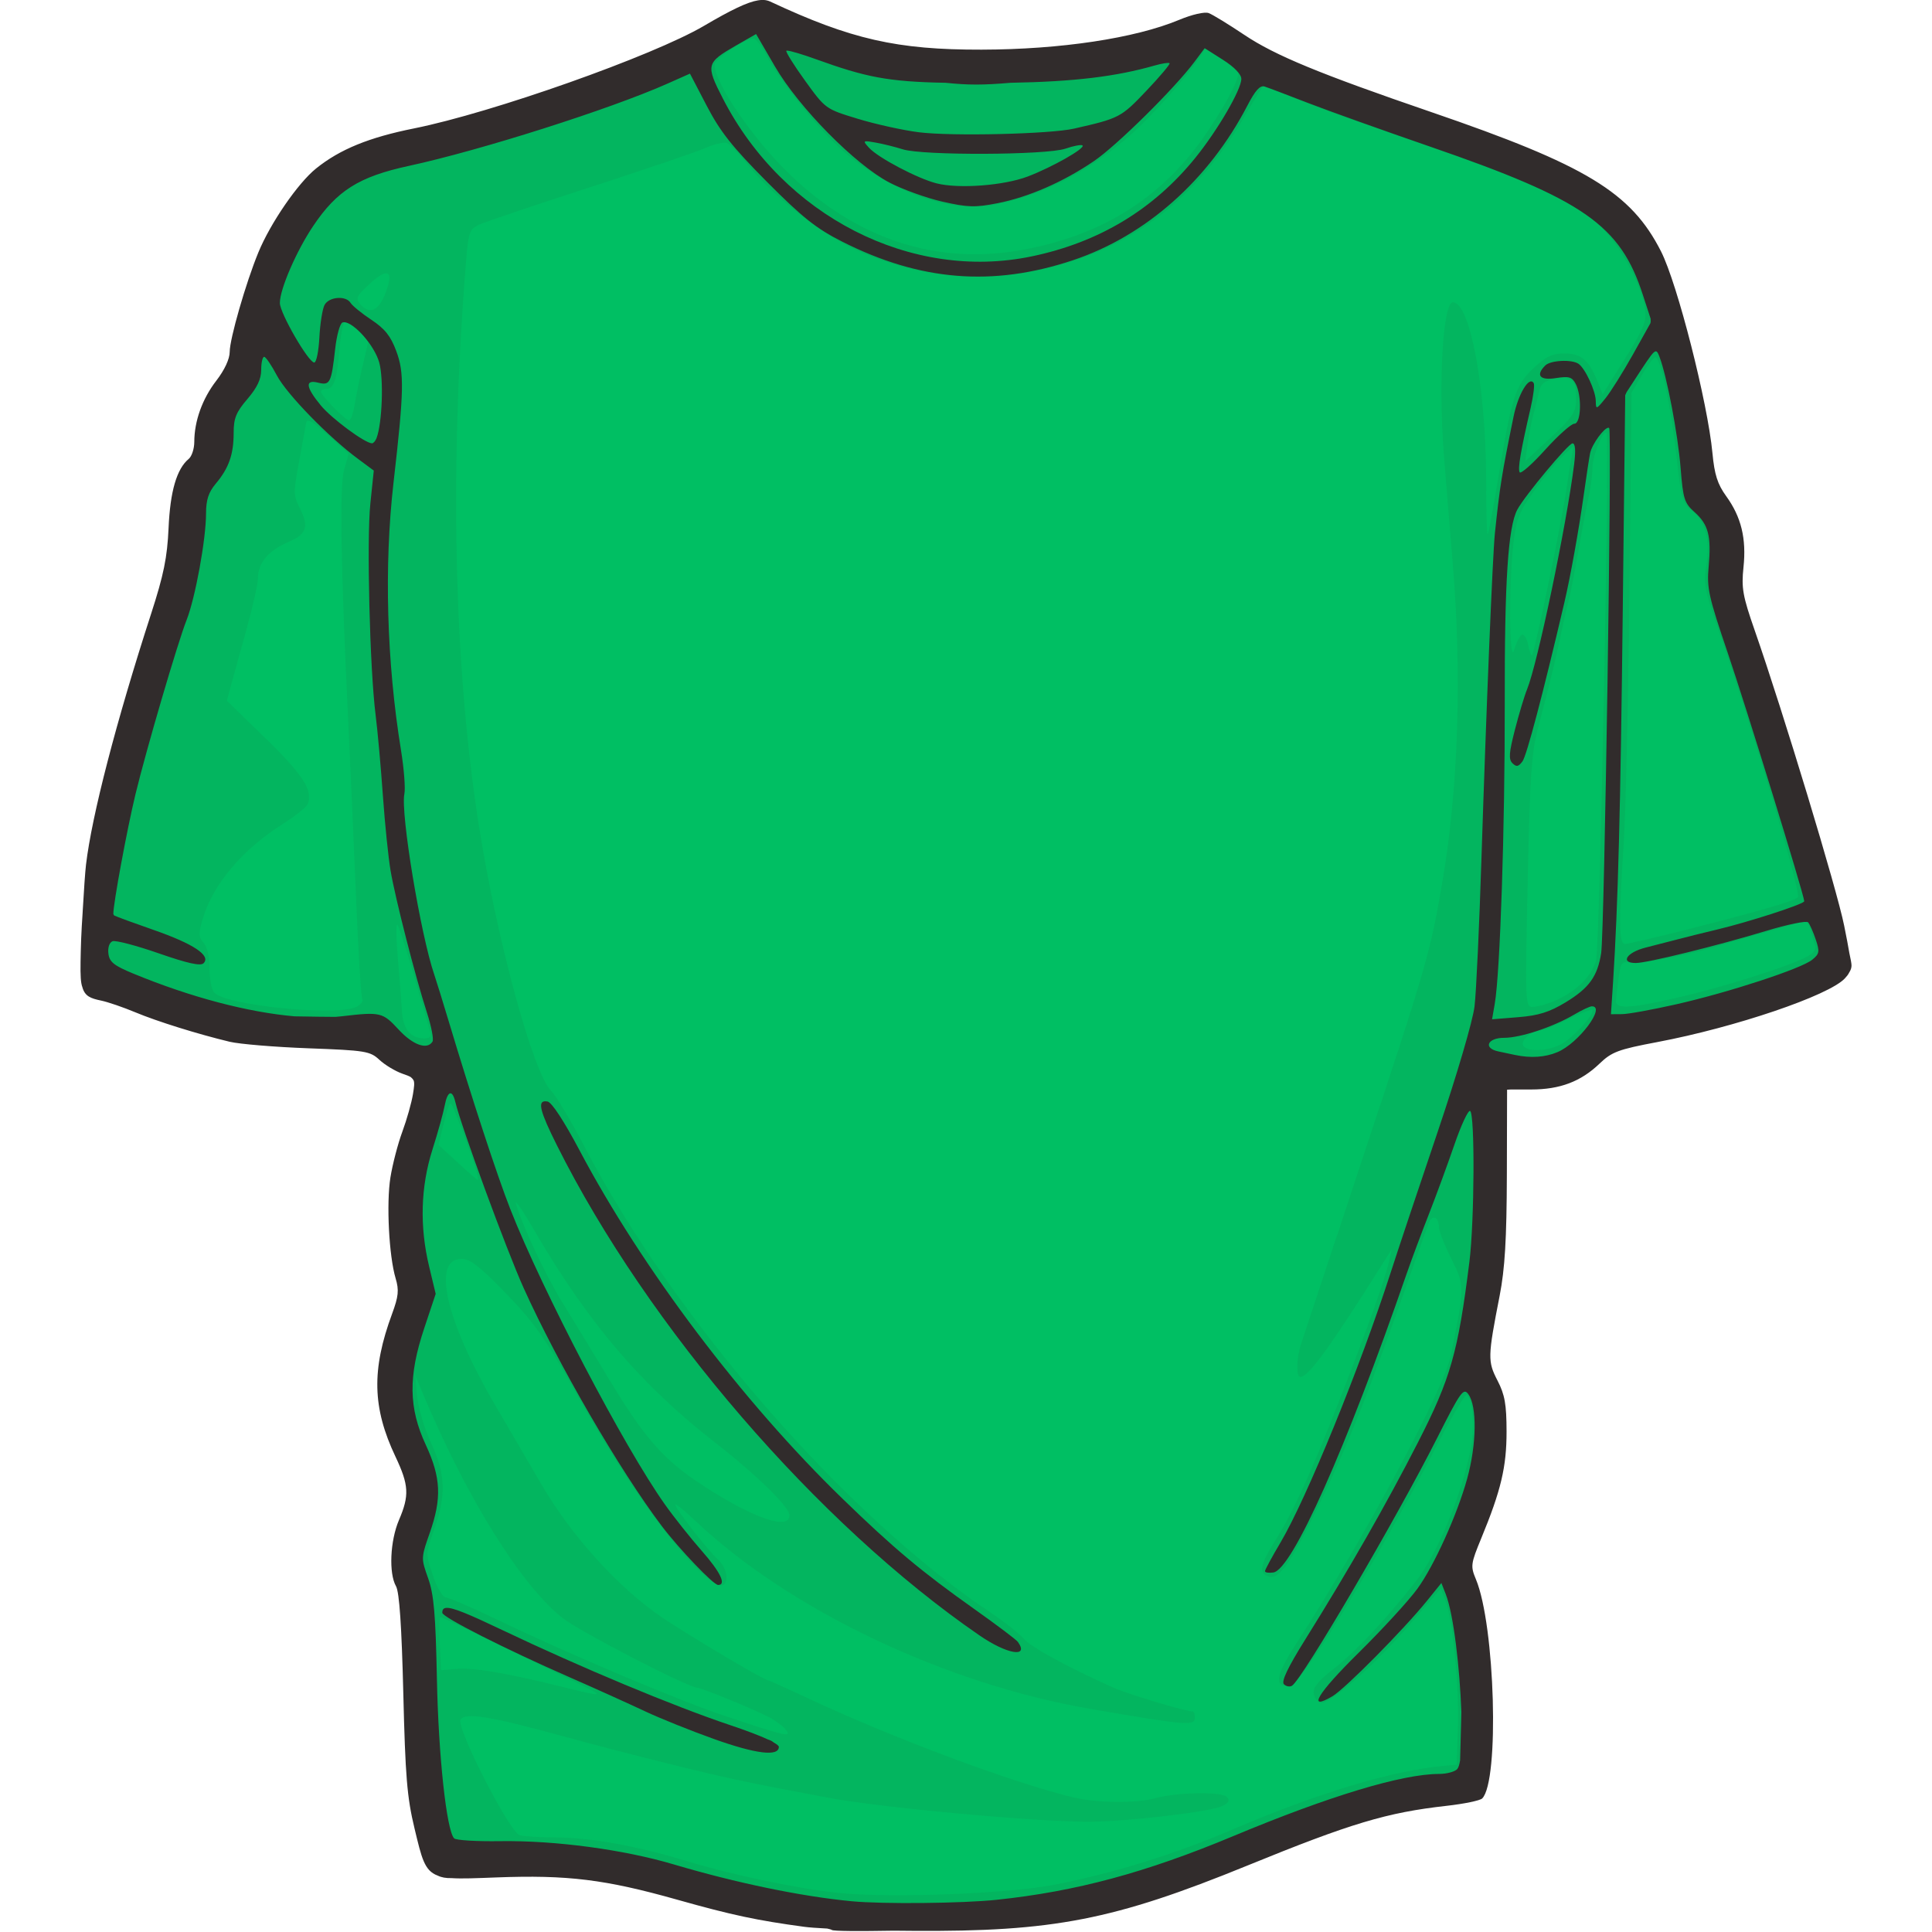 <svg xmlns="http://www.w3.org/2000/svg" xmlns:xlink="http://www.w3.org/1999/xlink" width="500" zoomAndPan="magnify" viewBox="0 0 375 375" height="500" preserveAspectRatio="xMidYMid meet" version="1.0"><defs><clipPath id="7989b0b5df"><path d="M 15.547 0 L 359.797 0 L 359.797 375 L 15.547 375 Z M 15.547 0 " clip-rule="nonzero"/></clipPath></defs><path fill="#00bf63" d="M 147.305 4.434 C 145.777 4.426 139.41 7.781 136.406 10.176 C 134.707 11.535 116.922 18.316 104.703 22.266 C 90.879 26.738 86.918 27.828 79.508 29.23 C 67.906 31.43 61.297 36.523 55.945 47.359 C 54.43 50.43 52.633 55.344 51.953 58.285 C 51.277 61.227 50.402 63.969 50.012 64.367 C 49.621 64.766 49.305 66.512 49.305 68.254 C 49.305 71.301 48.98 71.953 44.34 78.238 C 43.688 79.125 42.883 82.121 42.547 84.91 C 42.102 88.594 41.461 90.508 40.176 91.875 C 38.688 93.461 38.285 95.023 37.699 101.625 C 36.945 110.141 36.586 111.609 31.367 128.203 C 27.352 140.977 24.062 153.574 21.871 164.488 C 20.195 172.828 18.809 185.133 19.324 187.152 C 19.5 187.852 21.082 188.945 22.828 189.582 L 30.277 192.293 C 43.438 197.074 47.652 197.887 60.98 198.195 L 73.809 198.492 L 76.488 201.172 C 78.824 203.508 79.633 203.852 82.953 203.852 C 85.039 203.852 86.754 204.094 86.75 204.41 C 86.75 205.953 82.664 221.227 81.805 222.922 C 80.25 225.977 79.691 235.668 80.715 241.668 C 82.086 249.707 81.91 252.453 79.52 260.367 C 76.988 268.758 77.234 271.527 81.348 280.895 C 84.086 287.137 84.254 290.219 82.156 295.531 C 80.414 299.961 80.199 304.047 81.582 306.473 C 82.23 307.613 82.68 314.09 82.996 326.855 C 83.465 345.773 84.836 356.504 87.062 358.793 C 87.801 359.555 89.07 359.625 92.539 359.074 C 97.637 358.262 114.719 359.141 120.738 360.531 C 122.84 361.02 128.699 362.566 133.742 363.965 C 142.93 366.508 156.27 369.324 162 369.926 C 163.68 370.102 172.461 370.156 181.496 370.043 C 194.805 369.879 199.441 369.52 205.941 368.176 C 219.527 365.367 226.332 363.207 241.137 356.969 C 257.426 350.105 269.355 346.473 278.746 345.512 C 282.586 345.121 284.125 344.625 284.664 343.613 C 285.641 341.793 285.602 325.441 284.605 317.93 C 284.172 314.645 283.09 309.844 282.207 307.27 L 280.602 302.602 L 283.414 296.035 C 288.848 283.383 289.641 273.395 285.668 267.539 C 284.188 265.355 283.852 264.16 284.238 262.355 C 288.742 241.383 289.457 223.781 286.449 207.75 L 285.961 205.172 L 291.219 205.762 C 300.715 206.836 304.762 205.758 309.359 200.918 C 311.012 199.18 312.508 198.477 315.473 198.074 C 324.812 196.812 337.094 193.621 346.91 189.902 C 356.035 186.445 355.871 186.734 353.422 178.652 C 352.59 175.91 350.844 169.875 349.547 165.25 C 346.422 154.102 341.91 139.559 337.238 125.578 C 333.816 115.348 333.473 113.723 333.922 109.84 C 334.562 104.328 333.395 99.965 330.609 97.484 C 328.602 95.691 328.387 94.996 327.914 88.383 C 327.434 81.613 324.473 67.809 322.836 64.75 C 322.422 63.977 322.082 62.488 322.082 61.434 C 322.082 60.379 321.16 57.039 320.035 54.012 C 316.945 45.672 311.113 39.805 301.113 34.973 C 296.883 32.93 288.777 29.672 283.105 27.727 C 252.289 17.16 246.125 14.645 238.398 9.512 C 234.785 7.113 233.684 6.719 232.375 7.348 C 225.488 10.652 205.715 13.59 190.332 13.59 C 174.926 13.59 164.121 11.465 152.84 6.215 C 150.738 5.234 148.242 4.438 147.305 4.434 Z M 147.305 4.434 " fill-opacity="1" fill-rule="nonzero"/><path fill="#312c2c" d="M 147.305 4.434 C 145.777 4.426 139.41 7.781 136.406 10.176 C 134.707 11.535 116.922 18.316 104.703 22.266 C 90.879 26.738 86.918 27.828 79.508 29.23 C 67.906 31.43 61.297 36.523 55.945 47.359 C 54.43 50.43 52.633 55.344 51.953 58.285 C 51.277 61.227 50.402 63.969 50.012 64.367 C 49.621 64.766 49.305 66.512 49.305 68.254 C 49.305 71.301 48.98 71.953 44.34 78.238 C 43.688 79.125 42.883 82.121 42.547 84.91 C 42.102 88.594 41.461 90.508 40.176 91.875 C 38.688 93.461 38.285 95.023 37.699 101.625 C 36.945 110.141 36.586 111.609 31.367 128.203 C 27.352 140.977 24.062 153.574 21.871 164.488 C 20.195 172.828 18.809 185.133 19.324 187.152 C 19.5 187.852 21.082 188.945 22.828 189.582 L 30.277 192.293 C 43.438 197.074 47.652 197.887 60.98 198.195 L 73.809 198.492 L 76.488 201.172 C 78.824 203.508 79.633 203.852 82.953 203.852 C 85.039 203.852 86.754 204.094 86.75 204.41 C 86.75 205.953 82.664 221.227 81.805 222.922 C 80.25 225.977 79.691 235.668 80.715 241.668 C 82.086 249.707 81.91 252.453 79.52 260.367 C 76.988 268.758 77.234 271.527 81.348 280.895 C 84.086 287.137 84.254 290.219 82.156 295.531 C 80.414 299.961 80.199 304.047 81.582 306.473 C 82.23 307.613 82.68 314.09 82.996 326.855 C 83.465 345.773 84.836 356.504 87.062 358.793 C 87.801 359.555 89.07 359.625 92.539 359.074 C 97.637 358.262 114.719 359.141 120.738 360.531 C 122.84 361.02 128.699 362.566 133.742 363.965 C 142.93 366.508 156.27 369.324 162 369.926 C 163.68 370.102 172.461 370.156 181.496 370.043 C 194.805 369.879 199.441 369.52 205.941 368.176 C 219.527 365.367 226.332 363.207 241.137 356.969 C 257.426 350.105 269.355 346.473 278.746 345.512 C 282.586 345.121 284.125 344.625 284.664 343.613 C 285.641 341.793 285.602 325.441 284.605 317.93 C 284.172 314.645 283.09 309.844 282.207 307.27 L 280.602 302.602 L 283.414 296.035 C 288.848 283.383 289.641 273.395 285.668 267.539 C 284.188 265.355 283.852 264.16 284.238 262.355 C 288.742 241.383 289.457 223.781 286.449 207.75 L 285.961 205.172 L 291.219 205.762 C 300.715 206.836 304.762 205.758 309.359 200.918 C 311.012 199.18 312.508 198.477 315.473 198.074 C 324.812 196.812 337.094 193.621 346.91 189.902 C 356.035 186.445 355.871 186.734 353.422 178.652 C 352.59 175.91 350.844 169.875 349.547 165.25 C 346.422 154.102 341.91 139.559 337.238 125.578 C 333.816 115.348 333.473 113.723 333.922 109.84 C 334.562 104.328 333.395 99.965 330.609 97.484 C 328.602 95.691 328.387 94.996 327.914 88.383 C 327.434 81.613 324.473 67.809 322.836 64.75 C 322.422 63.977 322.082 62.488 322.082 61.434 C 322.082 60.379 321.16 57.039 320.035 54.012 C 316.945 45.672 311.113 39.805 301.113 34.973 C 296.883 32.93 288.777 29.672 283.105 27.727 C 252.289 17.16 246.125 14.645 238.398 9.512 C 234.785 7.113 233.684 6.719 232.375 7.348 C 225.488 10.652 205.715 13.59 190.332 13.59 C 174.926 13.59 164.121 11.465 152.84 6.215 C 150.738 5.234 148.242 4.438 147.305 4.434 Z M 146.273 7.484 C 146.715 7.484 147.766 8.82 148.602 10.457 C 151.355 15.855 159.488 25.906 164.34 29.91 C 173.848 37.75 184.949 41.469 193.484 39.66 C 202.703 37.703 210.719 33.613 218.797 26.758 C 222.793 23.371 230.34 15.004 232.758 11.297 L 233.996 9.426 L 237.16 11.52 C 238.902 12.668 240.328 13.965 240.328 14.391 C 240.328 16.207 235.531 24.418 231.578 29.379 C 223.48 39.543 212.914 45.723 199.066 48.391 C 182.27 51.625 166.672 46.684 153.328 33.887 C 146.172 27.023 138.703 16.125 138.703 12.547 C 138.703 11.473 144.668 7.484 146.273 7.484 Z M 245.246 16.641 C 245.359 16.641 247.828 17.629 250.723 18.82 C 253.617 20.016 258.051 21.699 260.574 22.578 L 279.586 29.172 C 296.566 35.066 305.125 39.047 309.918 43.266 C 313.625 46.527 317.559 53.129 318.977 58.465 C 319.945 62.105 319.652 62.906 314.16 71.613 L 311.07 76.516 L 310.008 73.895 C 308.355 69.809 306.891 68.609 303.617 68.609 C 301.273 68.609 300.078 69.184 297.637 71.48 C 294.125 74.789 293.406 77.039 290.762 93.055 C 289.824 98.727 288.922 103.512 288.758 103.684 C 288.594 103.859 288.465 99.293 288.465 93.523 C 288.465 75.473 285.344 58.668 282 58.668 C 280.086 58.668 279.172 74.105 280.246 88.09 C 280.699 93.938 281.188 99.98 281.957 109.105 C 283.781 130.824 283.082 152.867 279.996 170.98 C 277.613 184.969 277.012 187.094 263.988 226.309 C 258.113 244 252.965 259.535 252.547 260.824 C 251.629 263.66 251.543 267.262 252.402 267.262 C 253.973 267.262 258.195 261.441 268.48 245.098 L 270.16 242.434 L 269.645 244.715 C 268.805 248.395 265.262 258.293 259.957 271.84 C 254.262 286.371 251.004 293.492 247.438 299.172 C 244.648 303.613 244.316 305.281 246.086 305.957 C 248.16 306.754 250.324 303.785 255.641 292.852 C 261.668 280.465 265.68 270.34 274.285 245.863 C 275.688 241.871 277.078 238.012 277.375 237.277 C 278.027 235.672 279.289 236.246 279.289 238.148 C 279.289 238.895 280.379 241.68 281.707 244.332 C 284.324 249.57 284.324 249.715 281.617 263.062 C 280.27 269.703 264.551 299.066 252.031 318.344 C 247.781 324.891 247.215 327.238 249.883 327.238 C 250.941 327.238 252.715 325.266 255.715 320.742 C 261.91 311.402 272.496 293.059 278.73 280.879 C 281.688 275.102 284.375 270.535 284.695 270.734 C 285.887 271.469 286.262 277.273 285.402 281.559 C 283.598 290.516 278.91 301.734 274.785 306.988 C 269.156 314.16 262.91 320.809 258.91 323.895 C 255.891 326.223 254.828 327.539 254.992 328.695 C 255.117 329.57 255.746 330.387 256.379 330.508 C 258.125 330.84 266.723 323.266 273.547 315.398 L 279.645 308.359 L 280.527 310.539 C 281.938 314.062 283.262 327.422 282.988 335.262 L 282.738 342.523 L 280.438 342.73 C 270.371 343.625 255.758 348.016 239.18 355.129 C 228.121 359.871 216.051 363.617 204.766 365.805 C 195.352 367.625 172.34 368.477 162.383 367.379 C 154.363 366.496 141.926 363.875 133.359 361.254 C 123.789 358.324 114.586 356.656 107.867 356.645 C 104.867 356.637 101.715 356.445 100.875 356.219 C 98.938 355.695 88.473 335.25 89.387 333.773 C 90.285 332.324 95.199 333.125 109.664 337.102 C 120 339.945 136.633 344.121 142.898 345.438 C 148.062 346.523 151.938 347.285 160.867 348.957 C 171.121 350.879 200.855 353.613 211.285 353.598 C 218.742 353.586 235.23 351.637 237.32 350.52 C 238.559 349.855 238.742 349.422 238.074 348.75 C 237.043 347.723 228.145 347.902 224.199 349.031 C 220.695 350.035 212.879 349.973 208.43 348.898 C 196.43 346.004 173.488 337.434 156.773 329.609 C 152.637 327.672 149.113 326.09 148.941 326.09 C 148.238 326.09 133.617 317.402 128.5 313.941 C 120.113 308.266 110.926 298.141 105.176 288.258 C 102.488 283.641 98.465 276.754 96.238 272.957 C 86.531 256.422 83.73 244.344 89.594 244.344 C 91.25 244.344 93.121 245.793 98.211 251.047 C 103.598 256.605 105.797 259.703 111.109 269.188 C 119.258 283.73 126.043 293.953 132.52 301.453 C 137.957 307.746 141.004 309.387 141.004 306.016 C 141.004 305.004 140.262 303.52 139.367 302.719 C 137.391 300.945 131.062 292.809 131.062 292.043 C 131.062 291.738 132.863 293.199 135.066 295.281 C 153.293 312.496 183.48 326.848 211.672 331.699 C 230.48 334.938 231.918 335.047 231.918 333.348 C 231.918 332.719 231.738 332.199 231.52 332.199 C 230.109 332.199 218.836 328.801 215.941 327.504 C 207.062 323.516 200.082 319.688 198.684 318.047 C 197.844 317.062 194.746 314.645 191.805 312.672 C 163.922 293.984 130.863 255.973 113.449 222.566 C 110.82 217.523 107.918 212.652 106.984 211.742 C 103.504 208.34 96.434 182.426 92.953 160.289 C 88.102 129.449 87.219 91.09 90.434 51.055 C 90.906 45.152 91.121 44.5 92.863 43.664 C 93.914 43.156 103.531 39.902 114.246 36.434 C 124.961 32.961 135.164 29.5 136.91 28.73 C 138.656 27.961 140.555 27.52 141.121 27.758 C 141.684 27.996 143.625 30.051 145.434 32.309 C 149.441 37.309 157.391 43.844 163.414 47.109 C 173.32 52.473 185.758 54.812 196.547 53.336 C 216.406 50.617 231.137 40.543 241.594 22.562 C 243.488 19.305 245.129 16.641 245.246 16.641 Z M 74.75 53.059 C 75.82 52.871 75.871 54.215 74.781 56.992 C 73.434 60.422 71.66 61.129 69.863 58.965 C 68.977 57.898 69.242 57.387 71.762 55.078 C 73.102 53.848 74.109 53.172 74.75 53.059 Z M 66.945 62.484 C 67.281 62.484 68.465 63.27 69.566 64.223 L 71.57 65.945 L 70.406 70.906 C 69.77 73.633 69.051 77.148 68.801 78.727 C 68.551 80.301 68.074 81.598 67.758 81.598 C 67.035 81.598 62.293 76.75 62.293 76.016 C 62.293 75.723 62.77 75.484 63.352 75.484 C 64.805 75.484 65.387 73.715 65.902 67.652 C 66.141 64.816 66.609 62.484 66.945 62.484 Z M 321.305 69.359 C 322.305 69.359 324.383 79.129 325.414 88.652 C 326.297 96.836 326.543 97.703 328.402 99.164 C 331.031 101.234 331.98 104.812 331.199 109.754 C 330.648 113.23 330.898 114.637 333.277 121.52 C 340.219 141.629 349.707 173.473 348.973 174.164 C 348.191 174.902 341.676 176.801 328.254 180.215 C 321.777 181.863 316.02 183.223 315.457 183.223 C 314.211 183.223 314.152 179.387 315.164 163.605 C 315.562 157.375 316.066 135.156 316.281 114.246 L 316.68 76.223 L 318.684 72.793 C 319.789 70.906 320.969 69.359 321.305 69.359 Z M 303.516 73.336 C 305.473 73.352 306.023 74.555 305.93 77.77 C 305.863 80.031 305.094 81.145 300.938 85 L 296.035 89.551 L 296.52 86.148 C 296.785 84.273 297.281 81.711 297.625 80.449 C 297.969 79.188 298.465 77.227 298.715 76.09 C 299.078 74.453 299.746 73.906 301.926 73.5 C 302.535 73.383 303.062 73.332 303.516 73.336 Z M 59.816 81.672 C 60.352 81.668 61.461 82.508 63.645 84.469 L 67.68 88.09 L 66.797 91.141 C 65.887 94.309 66.152 110.309 67.594 140.043 C 67.98 148.027 68.66 163.258 69.094 173.883 C 69.527 184.508 70.078 193.512 70.316 193.895 C 70.555 194.281 70.066 194.957 69.242 195.398 C 65.582 197.355 43.648 195.152 41.543 192.613 C 41.047 192.02 40.66 189.922 40.672 187.945 C 40.688 185.793 40.223 183.816 39.523 183.012 C 38.535 181.875 38.504 181.195 39.32 178.434 C 41.316 171.66 46.977 164.938 54.883 159.938 C 57.324 158.395 59.512 156.637 59.742 156.035 C 60.754 153.402 58.855 150.438 51.602 143.371 L 44.031 136.008 L 44.828 133.062 C 45.266 131.441 46.625 126.531 47.844 122.152 C 49.066 117.773 50.07 113.293 50.07 112.195 C 50.07 109.285 52.086 106.875 55.887 105.246 C 59.621 103.645 60.059 102.223 58.035 98.312 C 56.957 96.223 56.961 95.398 58.02 89.754 C 58.664 86.32 59.285 82.914 59.406 82.188 C 59.457 81.859 59.574 81.672 59.816 81.672 Z M 311.672 83.996 C 311.723 83.996 311.777 84.016 311.82 84.059 C 312.469 84.707 310.52 183.691 309.801 186.402 C 308.984 189.488 305.797 192.59 301.645 194.324 C 300.172 194.938 298.309 195.441 297.492 195.441 C 296.043 195.441 296.016 194.863 296.52 171.176 C 296.957 150.527 297.262 146.07 298.551 141.195 C 300.875 132.41 301.902 128.23 302.953 123.227 C 303.484 120.707 304.184 117.613 304.516 116.352 C 304.848 115.09 305.691 110.801 306.387 106.809 C 307.078 102.816 307.977 98.102 308.375 96.34 C 308.77 94.578 309.094 92.078 309.094 90.773 C 309.094 88.633 310.902 84.023 311.672 84 Z M 305.441 86.559 L 305.016 88.855 C 304.777 90.117 304.367 92.695 304.102 94.586 C 303.234 100.781 297.875 126.672 297.359 127.188 C 297.195 127.352 296.855 126.43 296.594 125.129 C 296.332 123.824 295.773 122.969 295.355 123.227 C 294.938 123.484 294.273 124.797 293.883 126.145 C 292.949 129.379 292.848 113.316 293.75 105.512 C 294.309 100.711 294.824 99.387 297.828 95.191 C 299.727 92.543 302.223 89.527 303.367 88.477 L 305.441 86.562 Z M 349.988 178.891 C 350.664 178.84 351.125 179.352 351.402 180.453 C 351.66 181.477 352.07 182.832 352.316 183.473 C 352.609 184.242 352.012 185.027 350.547 185.785 C 346.887 187.676 334.434 191.609 325.898 193.574 C 316.695 195.691 313.676 195.898 313.676 194.398 C 313.676 193.824 313.887 191.816 314.145 189.938 C 314.57 186.852 314.781 186.551 316.398 186.859 C 318.07 187.176 327.164 185.512 332.391 183.93 C 333.652 183.547 337.785 182.359 341.566 181.277 C 345.348 180.195 349.008 179.133 349.695 178.938 C 349.801 178.906 349.891 178.898 349.988 178.891 Z M 77.094 179.496 C 77.109 179.488 77.117 179.492 77.137 179.512 C 77.434 179.781 78.879 184.242 80.363 189.434 C 81.844 194.625 83.246 199.48 83.469 200.215 C 83.754 201.164 83.441 201.555 82.395 201.555 C 79.676 201.555 78.203 199.746 78.008 196.164 C 77.902 194.297 77.547 189.668 77.211 185.887 C 76.895 182.34 76.855 179.602 77.094 179.496 Z M 308.742 196.062 C 308.969 196.027 309.094 196.055 309.094 196.148 C 309.094 197.375 305.16 201.578 302.926 202.734 C 300.34 204.07 296.41 204.195 295.648 202.969 C 295.047 201.992 297.305 200.023 299.023 200.023 C 299.625 200.023 302.137 198.996 304.605 197.742 C 306.453 196.801 308.059 196.16 308.742 196.062 Z M 87.461 214.219 C 87.645 214.234 87.832 214.641 88.109 215.309 C 89.336 218.277 91.941 225.434 92.48 227.34 C 92.75 228.285 92.852 229.051 92.719 229.031 C 92.582 229.016 90.816 227.473 88.785 225.602 L 85.09 222.199 L 86.207 217.797 C 86.859 215.227 87.152 214.191 87.461 214.219 Z M 100.152 233.391 C 100.441 233.488 101.801 235.531 103.586 238.605 C 114.051 256.633 124.285 268.672 138.707 279.926 C 146.945 286.355 153.227 292.488 153.227 294.121 C 153.227 297.09 146.309 294.734 136.629 288.465 C 128.922 283.477 125.188 279.27 118.355 267.938 C 114.961 262.312 110.734 255.367 108.973 252.508 C 105.875 247.473 101.238 237.562 100.141 233.641 C 100.082 233.445 100.086 233.371 100.152 233.391 Z M 80.57 266.879 L 82.012 270.324 C 90.48 290.547 101.031 307.547 109.121 314 C 112.453 316.656 133.648 327.613 135.465 327.621 C 136.227 327.625 146.301 331.762 149.145 333.23 C 150.395 333.879 151.867 334.945 152.414 335.602 C 153.852 337.332 152.742 337.082 141.004 333.172 C 131.949 330.156 110.883 321.273 96.871 314.547 C 91.723 312.074 87.051 310.055 86.488 310.055 C 85.926 310.055 84.82 308.145 84.027 305.812 C 82.59 301.582 82.582 301.559 84.281 296.832 C 86.637 290.258 86.48 286.082 83.66 280.059 C 82.387 277.336 81.18 273.266 80.965 271 Z M 85.488 313.867 C 85.676 313.867 90.246 316.031 95.648 318.668 L 111.199 326.266 C 117.82 329.5 117.711 329.543 108.52 327.27 C 98.164 324.707 91.828 323.641 88.551 323.926 L 85.605 324.191 L 85.371 319.023 C 85.246 316.184 85.301 313.867 85.488 313.867 Z M 85.488 313.867 " fill-opacity="0.071" fill-rule="nonzero"/><g clip-path="url(#7989b0b5df)"><path fill="#312c2c" d="M 148.215 -0.008 C 148.055 -0.016 147.887 -0.004 147.711 0.004 L 147.684 0.004 C 147.551 0.004 147.391 0.035 147.227 0.062 C 147.207 0.066 147.188 0.059 147.168 0.062 C 145.07 0.398 141.941 1.902 136.652 5.012 C 126.715 10.855 95.543 21.879 80.371 24.922 C 71.605 26.68 65.988 28.977 61.359 32.695 C 57.828 35.535 52.492 43.289 50.141 49.012 C 47.723 54.883 44.586 65.781 44.586 68.289 C 44.586 69.676 43.586 71.816 41.98 73.898 C 39.262 77.422 37.719 81.727 37.711 85.781 C 37.707 87.098 37.227 88.574 36.637 89.066 C 34.301 91.004 33.035 95.34 32.719 102.48 C 32.465 108.223 31.766 111.605 29.348 119.078 C 22.543 140.082 17.828 158.273 16.695 167.82 C 16.535 169.18 16.285 172.738 16.062 176.688 C 16.055 176.859 16.043 177.012 16.035 177.188 C 15.922 178.914 15.812 180.633 15.754 182.207 C 15.688 184.027 15.656 185.449 15.637 186.656 C 15.59 189.402 15.676 190.809 15.992 191.617 C 15.996 191.637 16 191.66 16.004 191.676 C 16.508 193.379 17.586 193.789 19.613 194.211 C 20.949 194.488 23.93 195.512 26.238 196.477 C 30.531 198.273 38.434 200.73 44.586 202.207 C 46.48 202.66 53.344 203.23 59.859 203.473 C 70.93 203.883 71.836 204.027 73.641 205.711 C 74.703 206.699 76.719 207.918 78.117 208.406 C 78.871 208.668 79.395 208.852 79.754 209.082 L 79.766 209.098 C 79.984 209.266 80.148 209.469 80.281 209.699 C 80.484 210.211 80.383 210.969 80.164 212.32 C 79.898 213.992 78.965 217.301 78.09 219.672 C 77.215 222.043 76.18 226.043 75.777 228.562 C 74.973 233.594 75.496 243.785 76.793 248.137 C 77.473 250.418 77.352 251.621 76.102 255.012 C 72.094 265.867 72.273 273.25 76.75 282.711 C 79.375 288.258 79.484 290.266 77.441 295.035 C 75.719 299.059 75.438 305.379 76.867 307.891 C 77.516 309.031 77.961 315.625 78.281 328.656 C 78.672 344.777 79.004 348.875 80.461 354.91 C 81.836 360.625 82.352 363.078 84.922 364.039 L 84.965 364.055 C 85.691 364.418 86.566 364.562 87.645 364.543 C 89.66 364.68 92.391 364.559 96.289 364.41 C 110.145 363.883 117.488 364.789 131.484 368.738 C 142.062 371.723 146.98 372.762 156.137 373.996 C 157 374.113 158.59 374.23 160.566 374.332 C 161.051 374.438 161.391 374.539 161.449 374.598 C 161.699 374.848 166.82 374.859 173.438 374.746 L 173.613 374.746 C 174.793 374.766 175.977 374.77 177.148 374.777 C 204.445 374.965 216.219 372.672 242.09 362.113 C 262.227 353.891 269.18 351.809 280.801 350.508 C 284.176 350.129 287.281 349.488 287.695 349.078 C 291.066 345.707 290.199 315.453 286.473 306.535 C 285.406 303.984 285.465 303.543 287.516 298.57 C 291.352 289.273 292.426 284.723 292.422 277.852 C 292.414 272.582 292.086 270.715 290.668 267.969 C 288.738 264.242 288.758 263.371 291.082 251.492 C 292.098 246.285 292.441 240.578 292.48 228.035 L 292.523 211.512 L 293.262 211.469 L 297.207 211.469 C 302.781 211.469 306.836 209.938 310.473 206.445 C 312.848 204.168 314.105 203.695 321.68 202.266 C 336.777 199.414 354.984 193.238 358.082 189.91 C 358.461 189.504 358.734 189.168 358.922 188.773 L 358.938 188.746 C 359.234 188.293 359.379 187.844 359.379 187.391 C 359.379 187.027 359.215 186.141 358.953 184.961 C 358.746 183.68 358.418 182.012 357.949 179.66 C 356.555 172.668 346.074 138.086 340.59 122.363 C 338.258 115.688 337.984 114.133 338.41 110.098 C 338.996 104.516 337.969 100.328 335.051 96.301 C 333.367 93.973 332.777 92.113 332.387 87.965 C 331.457 78.105 325.586 55.062 322.402 48.793 C 316.582 37.34 307.887 32.062 277.77 21.742 C 256.18 14.344 247.484 10.762 241.543 6.781 C 238.484 4.734 235.367 2.82 234.605 2.539 C 233.816 2.25 231.367 2.812 228.879 3.852 C 220.297 7.43 205.867 9.605 190.52 9.637 C 174.117 9.676 165.156 7.633 149.492 0.301 C 149.109 0.125 148.691 0.016 148.211 -0.008 Z M 146.742 6.617 C 146.746 6.621 146.75 6.613 146.754 6.617 C 146.762 6.621 146.766 6.629 146.77 6.633 L 150.422 12.906 C 155.035 20.848 165.949 31.918 172.586 35.406 C 175.113 36.734 179.75 38.418 182.891 39.133 C 187.836 40.254 189.266 40.293 193.57 39.453 C 199.629 38.273 206.426 35.309 212.402 31.223 C 216.828 28.199 228.051 17.098 231.855 11.992 L 233.828 9.355 L 237.379 11.609 C 239.582 13 240.941 14.422 240.941 15.32 C 240.941 17.398 236.332 25.305 232.004 30.648 C 223.875 40.68 213.316 47.039 200.254 49.762 C 176.871 54.641 152.047 41.961 140.32 19.148 C 136.953 12.598 137.055 12.18 142.852 8.84 L 146.738 6.617 Z M 152.809 9.828 C 153.465 9.867 155.785 10.555 158.418 11.508 C 167.918 14.934 172.242 15.871 183.555 16.07 C 187.945 16.527 190.758 16.527 196.145 16.07 C 208.559 15.848 216.641 14.859 224.125 12.715 C 225.547 12.305 226.848 12.105 227.012 12.273 C 227.176 12.438 225.133 14.867 222.477 17.66 C 217.578 22.812 217.27 22.965 208.473 24.965 C 203.824 26.023 184.742 26.477 178.355 25.672 C 175.242 25.281 169.898 24.098 166.473 23.051 C 160.262 21.156 160.223 21.148 156.27 15.672 C 154.086 12.656 152.457 10.031 152.633 9.855 C 152.652 9.836 152.715 9.82 152.809 9.828 Z M 133.914 14.289 C 133.922 14.289 133.922 14.305 133.93 14.305 L 137.184 20.547 C 139.785 25.547 142.141 28.527 148.859 35.289 C 155.723 42.188 158.414 44.332 163.395 46.863 C 178.531 54.547 192.68 55.699 208.234 50.516 C 222.367 45.805 234.621 34.949 242.121 20.488 C 243.633 17.57 244.57 16.516 245.445 16.793 C 246.121 17.004 249.953 18.457 253.945 20.004 C 257.938 21.547 268.547 25.34 277.535 28.441 C 307.441 38.754 314.504 43.68 318.898 57.289 L 320.387 61.867 C 320.395 62.027 320.402 62.191 320.402 62.34 C 320.402 62.449 320.375 62.578 320.344 62.734 L 316.969 68.773 C 315 72.285 312.574 76.145 311.582 77.359 C 309.82 79.508 309.766 79.527 309.738 77.816 C 309.707 75.844 307.664 71.457 306.367 70.602 C 305.027 69.715 300.941 69.93 299.934 70.938 C 298.012 72.859 298.887 73.883 302.008 73.383 C 304.516 72.984 305.121 73.16 305.824 74.473 C 307.078 76.82 306.902 82.246 305.574 82.246 C 304.977 82.246 302.438 84.512 299.934 87.285 C 297.43 90.059 295.195 92.039 294.969 91.672 C 294.566 91.023 295.156 87.551 297.09 79.184 C 297.625 76.875 297.895 74.711 297.695 74.371 C 296.832 72.883 294.68 76.457 293.777 80.879 C 291.469 92.168 291.117 94.371 290.156 103.527 C 289.727 107.574 288.449 138.492 287.562 166.289 C 287.141 179.527 286.535 192.598 286.207 195.328 C 285.867 198.172 282.793 208.621 279.023 219.773 C 275.395 230.488 271.32 242.695 269.965 246.898 C 264.023 265.348 253.645 290.785 248.555 299.383 C 246.891 302.188 245.535 304.691 245.535 304.965 C 245.535 305.234 246.266 305.348 247.168 305.215 C 250.801 304.672 261.312 281.113 273.012 247.281 C 273.957 244.551 275.879 239.398 277.285 235.824 C 278.688 232.254 280.926 226.16 282.262 222.277 C 283.594 218.395 284.984 215.406 285.352 215.637 C 286.297 216.219 286.191 237.082 285.207 244.953 C 283.012 262.5 281.566 267.578 275.223 279.973 C 269.059 292.016 261.934 304.48 253.355 318.215 C 249.984 323.609 248.668 326.367 249.203 326.902 C 249.633 327.336 250.34 327.469 250.777 327.199 C 252.773 325.965 271.09 294.688 278.977 279.059 C 283.488 270.121 284.062 269.324 285 270.605 C 286.723 272.961 286.617 280.348 284.777 287.008 C 282.84 294.027 278.34 303.961 275.09 308.406 C 273.398 310.719 268.27 316.305 263.691 320.82 C 255.719 328.68 253.602 332.207 258.625 329.242 C 261.086 327.789 272.438 316.324 276.988 310.703 L 279.773 307.258 L 280.625 309.438 C 282.16 313.391 283.348 323.898 283.645 332.219 C 283.645 332.285 283.645 332.355 283.645 332.422 C 283.641 333.059 283.617 333.691 283.602 334.324 L 283.41 341.641 L 283.41 341.656 C 283.266 342.547 283.07 343.156 282.82 343.41 C 282.316 343.914 280.75 344.32 279.344 344.32 C 272.188 344.32 257.996 348.605 239.422 356.367 C 222.371 363.492 208.84 367.129 193.449 368.75 C 186.785 369.453 171.367 369.605 165.309 369.031 C 155.559 368.105 142.914 365.484 130.809 361.891 C 121.051 358.992 107.75 357.211 97.055 357.367 C 92.504 357.438 88.496 357.191 88.145 356.824 C 86.672 355.277 85.102 340.762 84.805 325.945 C 84.547 313.281 84.219 309.492 83.094 306.328 C 82.438 304.477 82.09 303.477 82.094 302.426 C 82.102 302.277 82.113 302.121 82.125 301.969 C 82.125 301.938 82.137 301.902 82.137 301.867 C 82.254 300.859 82.672 299.656 83.406 297.566 C 85.777 290.816 85.594 286.805 82.641 280.441 C 79.309 273.266 79.227 267.133 82.344 257.809 L 84.566 251.137 L 83.301 245.852 C 81.426 238.086 81.641 230.367 83.934 223.145 C 84.984 219.836 86.047 216.004 86.305 214.633 C 86.848 211.738 87.781 211.383 88.367 213.852 C 89.504 218.645 98.305 242.609 101.648 250.02 C 108.281 264.707 120.289 285.406 128.438 296.184 C 131.832 300.676 138.496 307.641 139.391 307.641 C 141.039 307.641 139.84 305.141 136.195 301 C 134.051 298.559 130.824 294.508 129.039 291.984 C 121.078 280.738 105.281 250.559 99.043 234.676 C 96.484 228.16 91.582 213.184 87.027 198.008 C 85.895 194.227 84.664 190.27 84.305 189.219 C 81.641 181.469 77.719 157.781 78.488 154.113 C 78.711 153.035 78.418 149.23 77.84 145.66 C 75.043 128.445 74.531 109.871 76.379 93.707 C 78.434 75.781 78.496 72.375 76.91 68.129 C 75.824 65.215 74.688 63.797 72.066 62.062 C 70.184 60.816 68.383 59.34 68.047 58.793 C 67.148 57.324 63.855 57.586 62.996 59.191 C 62.586 59.953 62.137 62.789 61.992 65.492 C 61.852 68.195 61.402 70.383 60.992 70.367 C 59.84 70.32 54.32 60.762 54.32 58.809 C 54.32 56.129 57.523 48.73 60.773 43.891 C 65.406 36.98 69.684 34.293 79.355 32.199 C 93.273 29.184 118.371 21.207 129.555 16.234 L 133.914 14.293 Z M 168.109 27.426 C 168.418 27.41 169.02 27.508 169.965 27.676 C 171.398 27.926 173.766 28.52 175.234 28.984 C 179.133 30.215 203.152 30.113 206.809 28.852 C 208.41 28.301 209.906 28.02 210.121 28.234 C 210.68 28.793 204.199 32.465 199.488 34.258 C 194.859 36.02 186.125 36.68 181.816 35.598 C 178.129 34.672 170.426 30.617 168.668 28.676 C 167.875 27.801 167.594 27.449 168.109 27.426 Z M 66.836 62.547 C 68.746 62.617 72.688 67.062 73.609 70.363 C 74.5 73.535 74.188 82.164 73.082 85.047 C 72.867 85.602 72.469 86.055 72.199 86.047 C 70.801 86.008 64.371 81.246 62.273 78.699 C 59.312 75.105 59.145 73.621 61.773 74.281 C 64.055 74.855 64.316 74.328 65.055 67.73 C 65.352 65.066 65.996 62.75 66.484 62.59 C 66.59 62.555 66.711 62.539 66.836 62.547 Z M 321.418 68.199 C 321.691 68.215 321.867 68.629 322.121 69.305 C 323.551 73.078 325.688 84.336 326.203 90.805 C 326.68 96.824 326.93 97.637 328.898 99.391 C 331.602 101.801 332.188 104.039 331.652 109.961 C 331.27 114.172 331.629 115.77 335.406 126.883 C 339.023 137.535 350.023 173.238 350.191 174.859 C 350.184 174.902 350.188 174.945 350.176 174.988 C 349.551 175.68 339.449 178.945 333.402 180.395 C 330.672 181.047 327.23 181.902 325.762 182.293 C 324.289 182.684 321.453 183.414 319.457 183.914 C 315.727 184.852 314.391 186.918 317.512 186.918 C 319.719 186.918 333.309 183.57 342.855 180.676 C 347.004 179.418 350.645 178.676 350.957 179.023 C 351.27 179.375 351.934 180.867 352.43 182.34 C 353.23 184.727 353.152 185.145 351.75 186.285 C 349.617 188.02 335.633 192.605 325.379 194.93 C 320.754 195.977 316.012 196.84 314.832 196.844 L 312.684 196.859 L 313.098 190.555 C 314.062 175.605 314.543 157.223 314.98 118.148 L 315.453 76.707 C 315.531 76.523 315.617 76.332 315.719 76.121 L 318.426 71.969 C 320.227 69.23 320.957 68.172 321.414 68.195 Z M 51.273 69.262 C 51.59 69.262 52.695 70.891 53.746 72.883 C 55.656 76.508 63.867 84.934 69.547 89.109 L 72.551 91.336 L 71.891 97.68 C 71.148 104.688 71.77 129.797 72.906 138.781 C 73.305 141.934 73.934 148.984 74.32 154.449 C 74.703 159.91 75.379 166.449 75.805 168.969 C 76.711 174.332 80.602 189.535 82.859 196.52 C 83.727 199.199 84.215 201.742 83.949 202.176 C 82.922 203.836 80.156 202.855 77.367 199.832 C 74.27 196.477 73.859 196.375 66.352 197.258 C 65.957 197.305 65.539 197.34 65.129 197.375 L 61.727 197.344 C 59.988 197.324 58.523 197.297 57.176 197.27 C 48.141 196.484 37.062 193.594 25.855 188.965 C 22.09 187.41 21.238 186.715 21.039 185.078 C 20.898 183.91 21.234 182.93 21.852 182.691 C 22.43 182.473 26.449 183.523 30.789 185.035 C 36.41 186.992 38.922 187.547 39.508 186.965 C 40.996 185.477 37.559 183.195 29.773 180.484 C 25.934 179.148 22.688 177.957 22.145 177.688 C 22.09 177.598 22.039 177.5 21.996 177.406 C 21.977 175.473 24.629 161.055 26.312 154.094 C 28.418 145.406 34.477 124.758 36.223 120.328 C 37.91 116.051 39.988 104.656 39.992 99.684 C 39.996 97.004 40.473 95.551 41.891 93.867 C 44.41 90.875 45.352 88.199 45.352 84.031 C 45.352 81.184 45.816 80.02 48.02 77.449 C 49.91 75.238 50.699 73.59 50.699 71.793 C 50.699 70.398 50.957 69.262 51.273 69.262 Z M 312.215 83.027 C 312.266 83.035 312.309 83.051 312.344 83.086 C 312.91 83.652 311.418 180.941 310.785 185.004 C 310.078 189.52 308.445 191.785 303.895 194.547 C 300.742 196.457 298.637 197.117 294.703 197.434 L 289.609 197.844 L 290.125 194.871 C 291.176 188.836 292.113 160.645 292.07 136.496 C 292.023 112.863 292.707 102.324 294.512 98.914 C 295.906 96.285 304.422 86.059 305.219 86.059 C 305.77 86.059 305.875 87.406 305.543 90.078 C 304.082 101.852 298.441 128.816 296.398 133.816 C 295.883 135.074 294.828 138.602 294.043 141.648 C 292.895 146.109 292.797 147.379 293.57 148.145 C 294.34 148.902 294.73 148.836 295.516 147.773 C 296.32 146.684 299.453 134.832 303.629 117.012 C 304.824 111.906 306.453 102.855 307.414 96 C 307.914 92.426 308.465 88.812 308.637 87.973 C 308.996 86.199 311.422 82.934 312.215 83.027 Z M 308.988 195.328 C 311.777 195.328 306.371 202.52 302.301 204.219 C 299.891 205.227 297.145 205.418 294.055 204.766 L 290.801 204.074 C 287.832 203.441 288.719 201.438 291.965 201.438 C 295.152 201.438 301.488 199.328 305.602 196.902 C 307.074 196.035 308.594 195.324 308.988 195.324 Z M 105.918 213.762 C 104.277 213.676 104.844 215.797 108.082 222.273 C 125.746 257.605 158.688 295.824 190.137 317.445 C 195.457 321.105 199.812 321.836 197.574 318.699 C 197.266 318.266 193.48 315.41 189.164 312.352 C 178.816 305.016 173.5 300.566 163.5 290.867 C 144.156 272.109 124.648 246.27 112.461 223.23 C 109.5 217.641 107.105 213.965 106.289 213.809 C 106.16 213.781 106.031 213.77 105.922 213.762 Z M 86.613 312.09 C 86.039 312.137 85.848 312.465 85.848 313.031 C 85.848 313.895 97.883 319.996 110.543 325.547 C 115.656 327.789 122.254 330.773 125.195 332.16 C 128.137 333.547 134.152 335.957 138.566 337.535 C 146.723 340.449 151.172 340.992 151.172 339.066 C 151.172 338.863 150.801 338.57 150.168 338.211 L 150.141 338.184 C 149.863 337.957 149.492 337.762 149.109 337.652 L 149.066 337.637 C 147.434 336.875 144.918 335.918 141.613 334.809 C 130.723 331.156 112.773 323.668 97.586 316.434 C 90.934 313.266 87.875 311.984 86.613 312.09 Z M 86.613 312.09 " fill-opacity="1" fill-rule="nonzero"/></g></svg>
